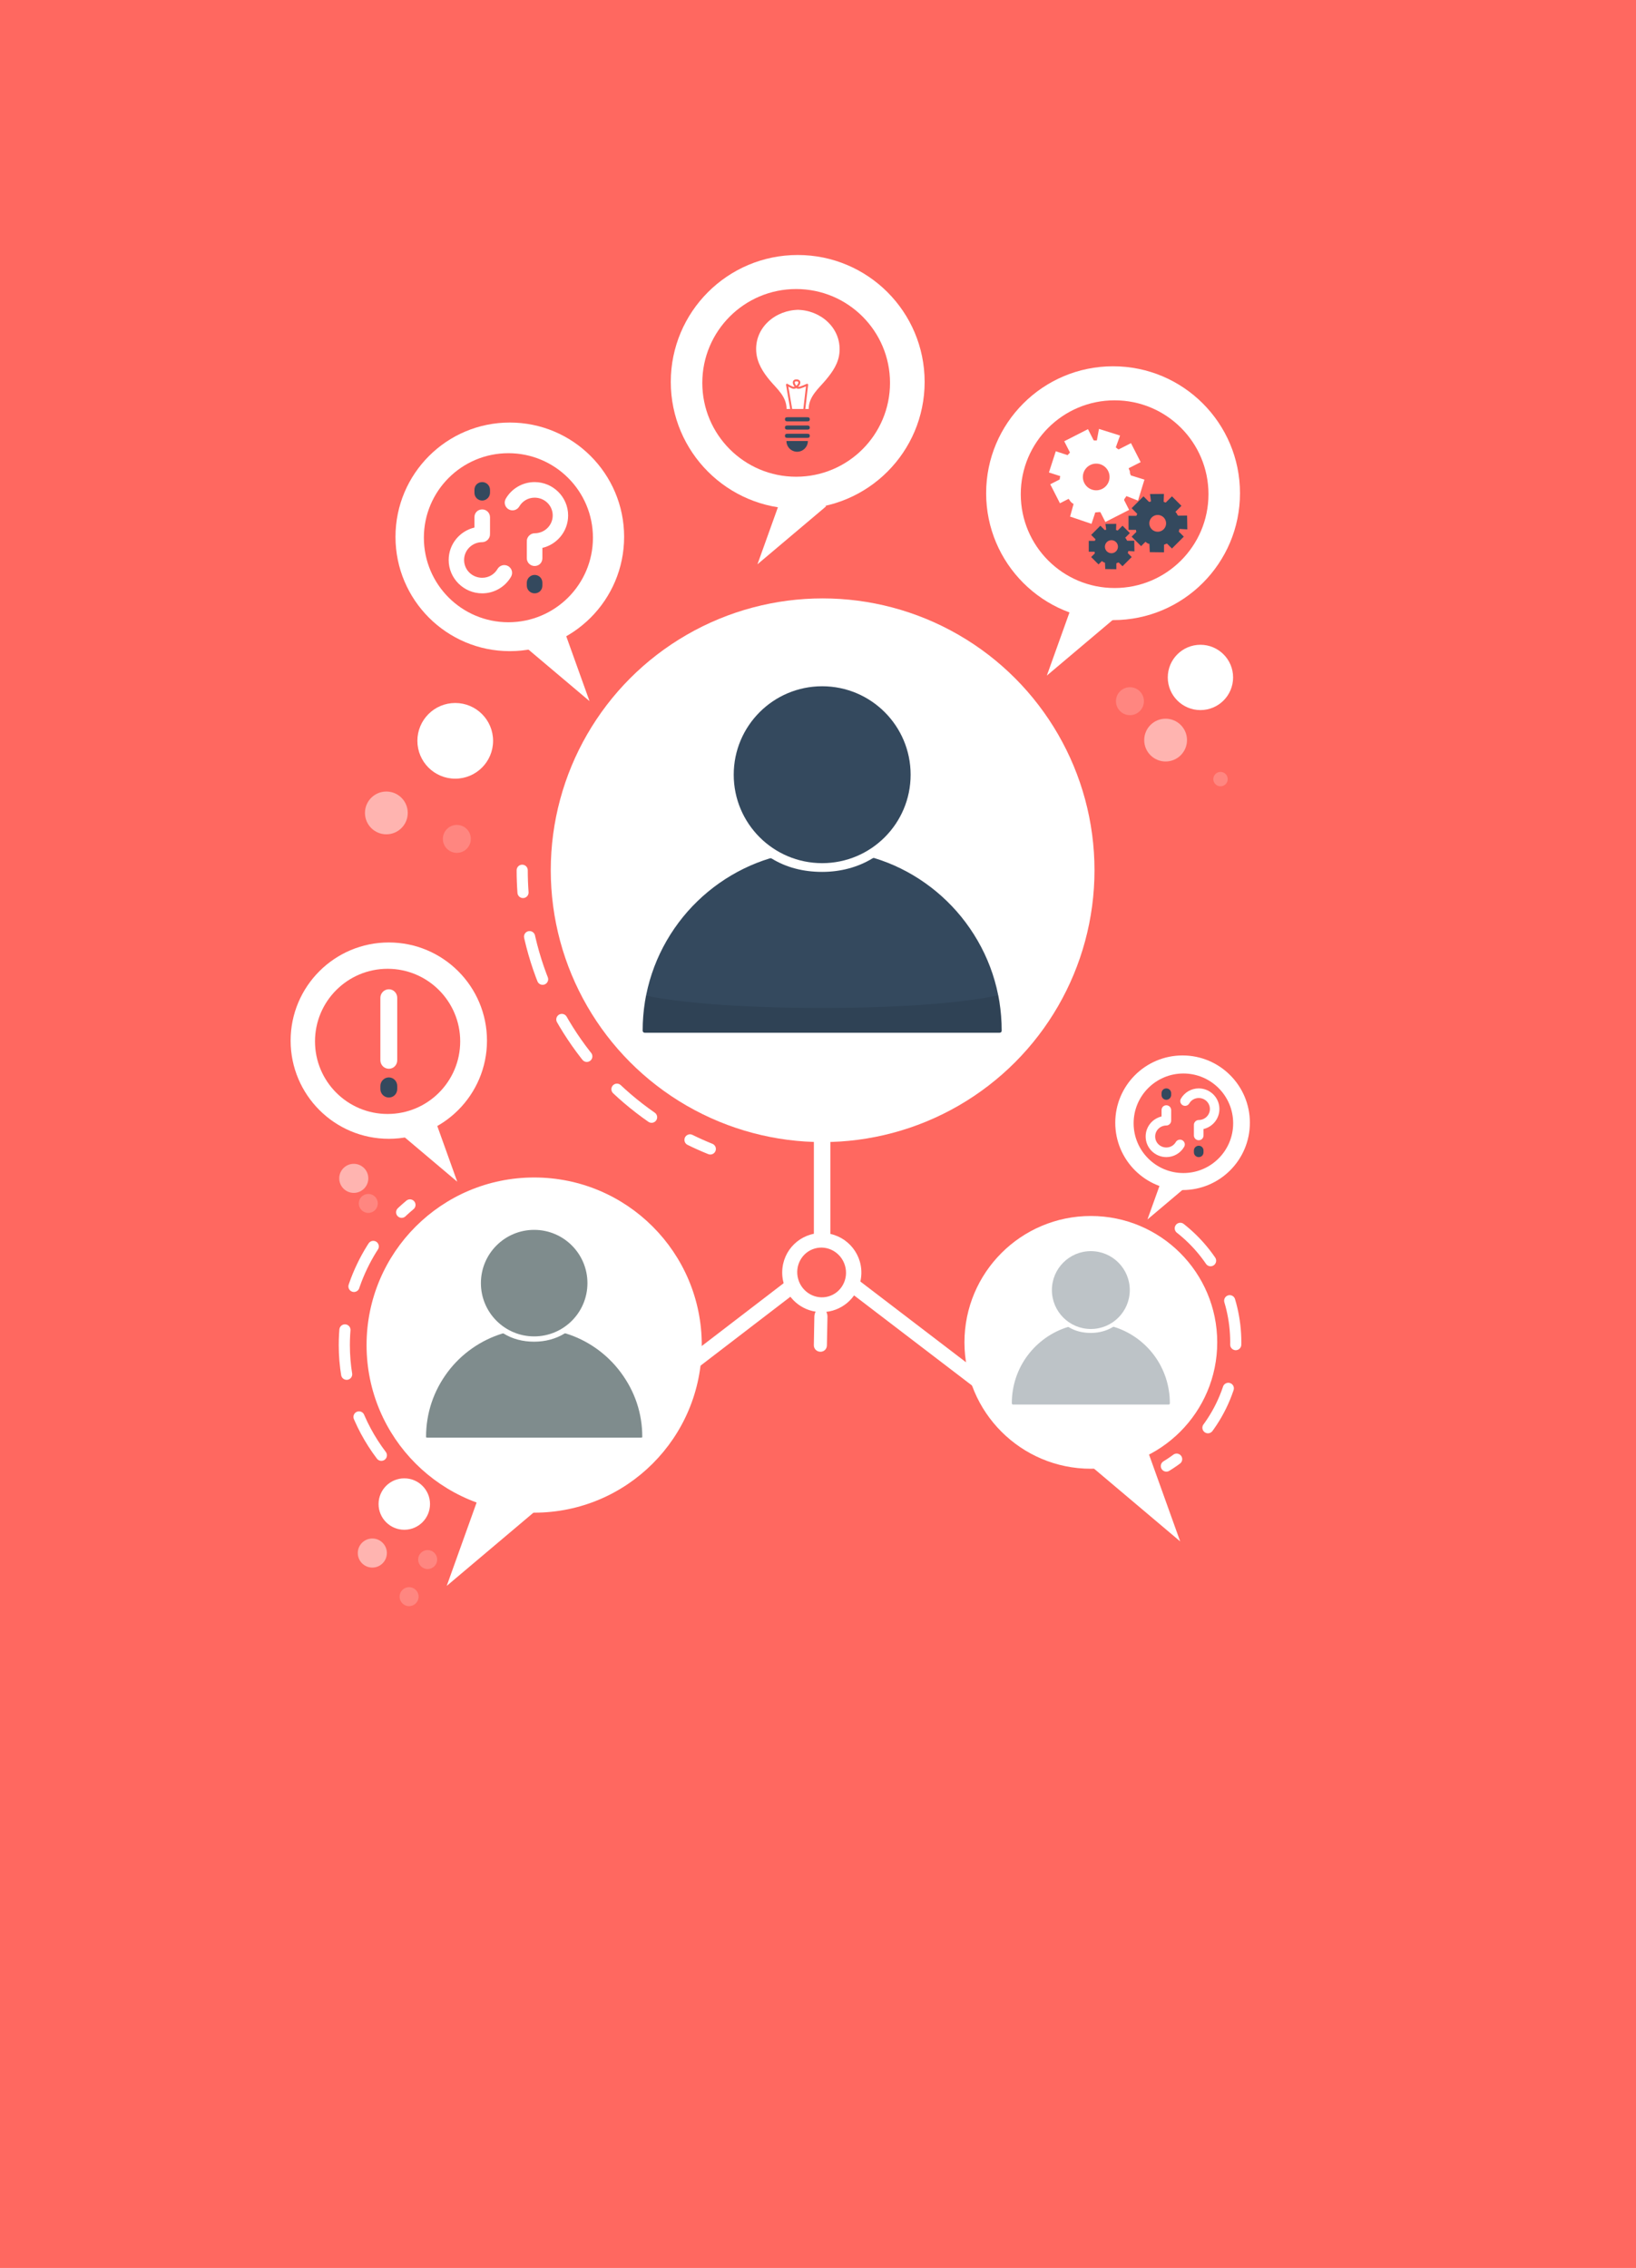 <?xml version="1.0" encoding="utf-8"?>
<!-- Generator: Adobe Illustrator 16.0.0, SVG Export Plug-In . SVG Version: 6.00 Build 0)  -->
<!DOCTYPE svg PUBLIC "-//W3C//DTD SVG 1.1//EN" "http://www.w3.org/Graphics/SVG/1.1/DTD/svg11.dtd">
<svg version="1.1" id="Capa_1" xmlns="http://www.w3.org/2000/svg" xmlns:xlink="http://www.w3.org/1999/xlink" x="0px" y="0px"
	 width="396px" height="549px" viewBox="0 0 396 549" enable-background="new 0 0 396 549" xml:space="preserve">
<g>
	<rect fill="#FF6860" width="396" height="549"/>
	<g>
		<circle fill="#FFFFFF" cx="264.042" cy="324.947" r="30.592"/>
		
			<path fill="none" stroke="#FFFFFF" stroke-width="2.694" stroke-linecap="round" stroke-miterlimit="10" stroke-dasharray="10.776" d="
			M285.691,297.34c8.179,6.422,13.433,16.4,13.433,27.607c0,12.677-6.724,23.783-16.801,29.947"/>
		<circle fill="#FFFFFF" cx="129.298" cy="325.602" r="40.569"/>
		
			<path fill="none" stroke="#FFFFFF" stroke-width="2.694" stroke-linecap="round" stroke-miterlimit="10" stroke-dasharray="10.776" d="
			M92.309,352.282c-5.627-7.412-8.967-16.657-8.967-26.681c0-13.635,6.179-25.826,15.89-33.928"/>
		<g>
			<path fill="#BDC3C7" d="M282.931,340h-37.779c-0.131,0-0.238-0.18-0.238-0.312c0-4.207,1.327-8.239,3.838-11.593
				c2.43-3.246,5.884-5.694,9.725-6.86c0.065-0.021,0.135-0.02,0.193,0.016c1.534,0.939,3.341,1.41,5.372,1.41
				c1.968,0,3.826-0.502,5.371-1.449c0.059-0.035,0.128-0.046,0.193-0.026c3.839,1.165,7.293,3.602,9.726,6.859
				c2.51,3.36,3.837,7.436,3.837,11.643C283.169,339.82,283.063,340,282.931,340z"/>
			<circle fill="#BDC3C7" cx="264.042" cy="312.287" r="9.425"/>
		</g>
		<circle fill="#FFFFFF" cx="199.12" cy="210.661" r="65.805"/>
		<g>
			<g>
				<path fill="none" stroke="#FFFFFF" stroke-width="2.694" stroke-linecap="round" stroke-miterlimit="10" d="M171.933,278.128
					c-1.671-0.674-3.312-1.408-4.918-2.2"/>
				
					<path fill="none" stroke="#FFFFFF" stroke-width="2.694" stroke-linecap="round" stroke-miterlimit="10" stroke-dasharray="10.798,10.798" d="
					M157.718,270.452c-16.132-11.191-27.518-28.745-30.527-49.029"/>
				<path fill="none" stroke="#FFFFFF" stroke-width="2.694" stroke-linecap="round" stroke-miterlimit="10" d="M126.597,216.048
					c-0.13-1.778-0.196-3.575-0.196-5.387"/>
			</g>
		</g>
		<g>
			<path fill="#7F8C8D" d="M155.139,348h-51.684c-0.179,0-0.325,0.013-0.325-0.165c0-5.756,1.815-11.144,5.25-15.731
				c3.325-4.441,8.05-7.726,13.305-9.321c0.089-0.027,0.186,0.006,0.264,0.055c2.097,1.285,4.569,1.945,7.348,1.945
				c2.692,0,5.233-0.678,7.348-1.975c0.08-0.047,0.176-0.059,0.265-0.031c5.252,1.596,9.977,4.929,13.305,9.386
				c3.435,4.599,5.25,9.914,5.25,15.672C155.464,348.013,155.319,348,155.139,348z"/>
			<circle fill="#7F8C8D" cx="129.298" cy="310.607" r="12.894"/>
		</g>
		<polygon fill="#FFFFFF" stroke="#FFFFFF" stroke-width="0.898" stroke-miterlimit="10" points="264.474,354.643 284.679,371.705 
			275.985,347.459 		"/>
		<polygon fill="#FFFFFF" stroke="#FFFFFF" stroke-width="0.898" stroke-miterlimit="10" points="129.319,365.42 109.114,382.482 
			117.808,358.235 		"/>
		<circle fill="#FFFFFF" cx="269.422" cy="119.389" r="30.722"/>
		<polygon fill="#FFFFFF" stroke="#FFFFFF" stroke-width="0.68" stroke-miterlimit="10" points="269.439,149.543 254.137,162.464 
			260.722,144.102 		"/>
		
			<line fill="none" stroke="#FFFFFF" stroke-width="3.592" stroke-miterlimit="10" x1="165.69" y1="331.295" x2="191.775" y2="311.283"/>
		
			<line fill="none" stroke="#FFFFFF" stroke-width="3.592" stroke-miterlimit="10" x1="205.802" y1="310.606" x2="238.911" y2="335.91"/>
		<line fill="none" stroke="#FFFFFF" stroke-width="4" stroke-miterlimit="10" x1="199" y1="300" x2="199" y2="267"/>
		<circle fill="#FF6860" cx="269.798" cy="119.625" r="22.718"/>
		<circle fill="#FFFFFF" cx="123.4" cy="129.954" r="27.67"/>
		<polygon fill="#FFFFFF" stroke="#FFFFFF" stroke-width="0.613" stroke-miterlimit="10" points="128.238,157.113 142.02,168.75 
			136.089,152.212 		"/>
		<circle fill="#FF6860" cx="123.061" cy="130.167" r="20.462"/>
		<circle fill="#FFFFFF" cx="193.089" cy="92.448" r="30.722"/>
		<polygon fill="#FFFFFF" stroke="#FFFFFF" stroke-width="0.68" stroke-miterlimit="10" points="199.394,122.602 184.092,135.523 
			190.677,117.161 		"/>
		<circle fill="#FF6860" cx="192.713" cy="92.685" r="22.718"/>
		<g>
			<circle fill="#FFFFFF" cx="94.111" cy="251.905" r="23.764"/>
			<polygon fill="#FFFFFF" stroke="#FFFFFF" stroke-width="0.526" stroke-miterlimit="10" points="98.266,275.23 110.103,285.226 
				105.01,271.021 			"/>
			<circle fill="#FF6860" cx="93.821" cy="252.088" r="17.573"/>
			<path fill="#FFFFFF" d="M92.071,256.657v-15.124c0-1.123,0.936-2.06,2.059-2.06c1.123,0,2.021,0.937,2.021,2.06v15.124
				c0,1.159-0.899,2.058-2.021,2.058C93.007,258.715,92.071,257.816,92.071,256.657z"/>
			<path fill="#34495E" d="M94.13,265.679c-1.123,0-2.059-0.898-2.059-2.059v-0.749c0-1.123,0.936-2.059,2.059-2.059
				c1.123,0,2.021,0.936,2.021,2.059v0.749C96.152,264.78,95.253,265.679,94.13,265.679z"/>
		</g>
		<path fill="#FFFFFF" d="M272.654,120.09l2.804,1.092l1.558-5.079l-3.306-1.027c-0.004-0.1-0.222-0.545-0.229-0.643
			c-0.019-0.246,0.219,0.105-0.297-1.08l2.916-1.486l-2.342-4.598l-2.954,1.506c-0.107,0.054-0.422-0.251-0.725-0.477l1.035-2.865
			l-5.104-1.604l-0.516,2.799c-0.422,0.005-0.735,0.027-0.794-0.087l-1.353-2.655l-5.747,2.929l1.372,2.692
			c0.045,0.087-0.375,0.425-0.563,0.666l-2.85-0.938l-1.662,5.133l2.73,0.883c-0.006,0.3-0.124,0.344-0.097,0.642
			c0.009,0.148-0.029,0.171-0.075,0.194l-2.237,1.14l2.344,4.597l2.105-1.073c0.703,1.09,0.839,0.975,1.195,1.244l-0.842,3.052
			l5.182,1.759l0.915-2.773c0.415-0.001,1.181-0.151,1.242-0.032l1.2,2.354l5.747-2.928l-1.2-2.354
			C272.028,120.924,272.366,120.519,272.654,120.09z M266.809,118.337c-1.589,0.811-3.536,0.179-4.346-1.412
			c-0.81-1.588-0.178-3.536,1.411-4.345c1.59-0.811,3.537-0.178,4.346,1.412C269.031,115.581,268.398,117.529,266.809,118.337z"/>
		<path fill="#34495E" d="M285.507,128.039l1.891,0.108l-0.056-3.344l-2.178,0.028c-0.022-0.059-0.239-0.284-0.263-0.34
			c-0.059-0.144,0.152,0.02-0.387-0.589l1.456-1.456l-2.296-2.297l-1.476,1.477c-0.053,0.053-0.301-0.068-0.526-0.145l0.063-1.917
			l-3.367,0.033l0.235,1.776c-0.251,0.084-0.435,0.159-0.492,0.102l-1.326-1.327l-2.872,2.871l1.345,1.345
			c0.043,0.044-0.142,0.328-0.208,0.508l-1.888-0.008l0.004,3.396l1.805-0.002c0.055,0.18-0.007,0.229,0.067,0.403
			c0.034,0.087,0.016,0.107-0.007,0.13l-1.118,1.118l2.297,2.296l1.051-1.052c0.634,0.516,0.692,0.42,0.958,0.512l0.09,1.991
			l3.444,0.045l0.008-1.838c0.249-0.082,0.678-0.32,0.737-0.261l1.176,1.176l2.871-2.871l-1.176-1.177
			C285.294,128.659,285.418,128.351,285.507,128.039z M281.667,128.126c-0.794,0.794-2.083,0.794-2.877,0
			c-0.793-0.793-0.793-2.083,0-2.875c0.794-0.794,2.083-0.794,2.877,0C282.461,126.043,282.461,127.333,281.667,128.126z"/>
		<path fill="#34495E" d="M273.126,133.391l1.469,0.084l-0.043-2.598l-1.693,0.021c-0.017-0.045-0.185-0.22-0.204-0.264
			c-0.046-0.112,0.118,0.015-0.301-0.457l1.131-1.132l-1.784-1.785l-1.146,1.146c-0.042,0.042-0.234-0.053-0.409-0.112l0.049-1.489
			l-2.616,0.025l0.183,1.38c-0.195,0.065-0.338,0.124-0.382,0.08l-1.029-1.031l-2.231,2.23l1.044,1.045
			c0.034,0.034-0.11,0.255-0.161,0.395l-1.467-0.006l0.002,2.639l1.403-0.002c0.043,0.14-0.006,0.179,0.052,0.313
			c0.026,0.068,0.013,0.083-0.006,0.102l-0.868,0.868l1.785,1.784l0.817-0.817c0.492,0.4,0.538,0.327,0.744,0.398l0.069,1.547
			l2.676,0.035l0.006-1.428c0.193-0.063,0.527-0.249,0.573-0.203l0.914,0.914l2.23-2.23l-0.914-0.914
			C272.961,133.873,273.057,133.633,273.126,133.391z M270.143,133.458c-0.617,0.618-1.618,0.618-2.235,0
			c-0.616-0.616-0.616-1.618,0-2.234c0.617-0.617,1.618-0.617,2.235,0C270.759,131.841,270.759,132.842,270.143,133.458z"/>
		<g>
			<path fill="#34495E" d="M190.767,101c-0.422,0-0.765,0.011-0.765,0.501c0,0.488,0.343,0.499,0.765,0.499h4.479
				c0.423,0,0.765-0.011,0.765-0.499c0-0.49-0.342-0.501-0.765-0.501H190.767z"/>
			<path fill="#34495E" d="M190.767,103c-0.422,0-0.765,0.012-0.765,0.501c0,0.488,0.343,0.499,0.765,0.499h4.479
				c0.423,0,0.765-0.011,0.765-0.499c0-0.49-0.342-0.501-0.765-0.501H190.767z"/>
			<path fill="#34495E" d="M190.767,105c-0.422,0-0.765,0.012-0.765,0.501c0,0.488,0.343,0.499,0.765,0.499h4.479
				c0.423,0,0.765-0.011,0.765-0.499c0-0.49-0.342-0.501-0.765-0.501H190.767z"/>
			<path fill="#34495E" d="M195.549,106.757c0,1.433-1.161,2.594-2.594,2.594c-1.432,0-2.594-1.161-2.594-2.594"/>
			<path fill="#FFFFFF" d="M190.395,99c0-3-2.304-4.842-3.993-6.847c-1.717-2.039-3.169-4.314-3.354-7.053
				c-0.395-5.858,4.72-10.1,10.343-10.1h-0.398h-0.089c5.624,0,10.7,4.304,10.305,10.161c-0.185,2.739-1.676,4.865-3.393,6.903
				c-1.689,2.005-4.07,3.936-4.07,6.936H190.395z"/>
			<path fill="none" stroke="#FF6860" stroke-width="0.476" stroke-linejoin="round" stroke-miterlimit="10" d="M194.547,100.257
				l0.83-7.123c0,0-1.566,0.743-2.13,0.743c-0.844,0-1.737-1.804-0.49-1.804c1.492,0,0.39,1.804-0.623,1.804
				c-0.45,0-1.636-0.747-1.636-0.747l1.209,7.023"/>
		</g>
		<path fill="#FFFFFF" d="M108.604,135.553c0-3.81,2.656-7.002,6.235-7.85v-2.5c0-1.078,0.807-1.886,1.885-1.886
			c1,0,1.886,0.808,1.886,1.886v4.001c0,0.039-0.039,0.039-0.039,0.077c0.039,0.039,0.039,0.039,0.039,0.077
			c0,1.001-0.885,1.886-1.886,1.886c-2.424,0-4.387,1.923-4.387,4.309c0,2.423,1.963,4.31,4.387,4.31
			c1.577,0,2.962-0.848,3.693-2.117c0.539-0.924,1.693-1.231,2.616-0.692c0.885,0.539,1.193,1.654,0.655,2.578
			c-1.385,2.384-4.002,4.001-6.964,4.001C112.26,143.633,108.604,140.016,108.604,135.553z"/>
		<path fill="#34495E" d="M116.723,121.164c-1.078,0-1.885-0.847-1.885-1.886v-0.692c0-1.078,0.807-1.886,1.885-1.886
			c1,0,1.886,0.808,1.886,1.886v0.692C118.609,120.316,117.724,121.164,116.723,121.164z"/>
		<path fill="#FFFFFF" d="M131.286,132.629v2.501c0,1.076-0.808,1.884-1.886,1.884c-1,0-1.885-0.808-1.885-1.884v-4.002
			c0-0.038,0.04-0.038,0.04-0.077c-0.04-0.037-0.04-0.037-0.04-0.077c0-1,0.885-1.886,1.885-1.886c2.424,0,4.387-1.924,4.387-4.31
			c0-2.423-1.963-4.309-4.387-4.309c-1.578,0-2.962,0.848-3.694,2.117c-0.537,0.924-1.692,1.23-2.616,0.692
			c-0.885-0.538-1.192-1.655-0.653-2.577c1.385-2.386,4-4.002,6.963-4.002c4.464,0,8.118,3.617,8.118,8.079
			C137.519,128.589,134.864,131.783,131.286,132.629z"/>
		<path fill="#34495E" d="M131.286,141.055v0.692c0,1.077-0.808,1.886-1.886,1.886c-1,0-1.885-0.809-1.885-1.886v-0.692
			c0-1.039,0.885-1.884,1.885-1.884C130.478,139.17,131.286,140.016,131.286,141.055z"/>
		<g>
			<polygon fill="#FFFFFF" stroke="#FFFFFF" stroke-width="0.361" stroke-miterlimit="10" points="286.254,287.775 
				278.139,294.629 281.631,284.891 			"/>
			<path fill="#FFFFFF" d="M286.245,255.492c-8.997,0-16.292,7.295-16.292,16.293s7.295,16.293,16.292,16.293
				c8.998,0,16.292-7.295,16.292-16.293S295.243,255.492,286.245,255.492z M286.445,283.958c-6.655,0-12.048-5.394-12.048-12.048
				s5.394-12.048,12.048-12.048c6.653,0,12.047,5.394,12.047,12.048S293.098,283.958,286.445,283.958z"/>
			<path fill="#FFFFFF" d="M277.308,275.111c0-2.354,1.64-4.324,3.85-4.847v-1.544c0-0.666,0.498-1.165,1.164-1.165
				c0.619,0,1.165,0.499,1.165,1.165v2.471c0,0.023-0.024,0.023-0.024,0.047c0.024,0.024,0.024,0.024,0.024,0.047
				c0,0.619-0.546,1.166-1.165,1.166c-1.497,0-2.708,1.188-2.708,2.66c0,1.496,1.212,2.661,2.708,2.661
				c0.974,0,1.829-0.524,2.281-1.308c0.333-0.57,1.046-0.76,1.615-0.427c0.547,0.333,0.737,1.021,0.405,1.592
				c-0.855,1.473-2.472,2.471-4.301,2.471C279.565,280.101,277.308,277.867,277.308,275.111z"/>
			<path fill="#34495E" d="M282.321,266.227c-0.666,0-1.164-0.523-1.164-1.166v-0.427c0-0.665,0.498-1.165,1.164-1.165
				c0.619,0,1.165,0.5,1.165,1.165v0.427C283.486,265.703,282.94,266.227,282.321,266.227z"/>
			<path fill="#FFFFFF" d="M291.314,273.306v1.544c0,0.665-0.499,1.164-1.164,1.164c-0.618,0-1.164-0.499-1.164-1.164v-2.471
				c0-0.023,0.024-0.023,0.024-0.047c-0.024-0.023-0.024-0.023-0.024-0.049c0-0.617,0.546-1.164,1.164-1.164
				c1.497,0,2.709-1.188,2.709-2.661c0-1.497-1.212-2.661-2.709-2.661c-0.975,0-1.83,0.523-2.281,1.307
				c-0.332,0.571-1.045,0.761-1.615,0.428c-0.546-0.332-0.736-1.021-0.403-1.59c0.855-1.475,2.47-2.473,4.3-2.473
				c2.756,0,5.013,2.234,5.013,4.989C295.163,270.811,293.523,272.783,291.314,273.306z"/>
			<path fill="#34495E" d="M291.314,278.508v0.428c0,0.666-0.499,1.165-1.164,1.165c-0.618,0-1.164-0.499-1.164-1.165v-0.428
				c0-0.641,0.546-1.162,1.164-1.162C290.815,277.346,291.314,277.867,291.314,278.508z"/>
		</g>
		<path fill="#FFFFFF" d="M208.498,308.224c0.097-5.29-4.121-9.655-9.38-9.752c-5.38-0.099-9.684,4.112-9.78,9.403
			c-0.048,2.643,0.964,5.058,2.666,6.822c1.422,1.473,3.309,2.496,5.435,2.818c-0.034,0.061-0.07,0.121-0.096,0.185
			c-0.143,0.315-0.219,0.663-0.227,1.037l-0.122,6.925c0.004,0.882,0.721,1.541,1.577,1.557c0.856,0.016,1.548-0.617,1.582-1.5
			l0.138-6.924c0.006-0.375-0.062-0.724-0.193-1.044c-0.028-0.065-0.058-0.126-0.09-0.188c2.138-0.244,4.076-1.197,5.551-2.617
			C207.323,313.242,208.45,310.867,208.498,308.224z M204.542,306.4c0.919,3.201-0.873,6.523-4,7.422
			c-3.129,0.898-6.411-0.969-7.33-4.17c-0.919-3.201,0.872-6.524,4-7.423C200.341,301.332,203.622,303.198,204.542,306.4z"/>
		<circle fill="#FFFFFF" cx="110.192" cy="179.333" r="9.161"/>
		<circle opacity="0.5" fill="#FFFFFF" cx="93.519" cy="196.785" r="5.179"/>
		<circle opacity="0.2" fill="#FFFFFF" cx="110.582" cy="203.072" r="3.383"/>
		<circle fill="#FFFFFF" cx="97.861" cy="364.086" r="6.225"/>
		<circle opacity="0.5" fill="#FFFFFF" cx="90.124" cy="375.945" r="3.519"/>
		<circle opacity="0.5" fill="#FFFFFF" cx="85.633" cy="285.244" r="3.519"/>
		<circle opacity="0.2" fill="#FFFFFF" cx="103.514" cy="377.523" r="2.299"/>
		<circle opacity="0.2" fill="#FFFFFF" cx="89.146" cy="291.313" r="2.299"/>
		<circle opacity="0.2" fill="#FFFFFF" cx="99.024" cy="386.504" r="2.299"/>
		<circle fill="#FFFFFF" cx="290.57" cy="163.986" r="7.905"/>
		<circle opacity="0.5" fill="#FFFFFF" cx="282.14" cy="179.156" r="5.179"/>
		<circle opacity="0.2" fill="#FFFFFF" cx="273.506" cy="169.74" r="3.383"/>
		<circle opacity="0.2" fill="#FFFFFF" cx="295.431" cy="188.599" r="1.742"/>
		<g>
			<path fill="#34495E" d="M241.918,250h-85.815c-0.298,0-0.54-0.179-0.54-0.478c0-9.555,3.014-18.601,8.717-26.218
				c5.521-7.374,13.366-12.878,22.091-15.528c0.147-0.044,0.308-0.016,0.439,0.063c3.483,2.134,7.587,3.22,12.2,3.22
				c4.472,0,8.691-1.135,12.201-3.285c0.132-0.082,0.292-0.101,0.439-0.055c8.721,2.646,16.566,8.181,22.092,15.579
				c5.703,7.638,8.717,16.663,8.717,26.223C242.459,249.82,242.217,250,241.918,250z"/>
			<path opacity="0.1" d="M199.051,244c-30.856,0-42.746-3.017-42.746-3.017c-0.5,2.678-0.754,5.519-0.754,8.292
				c0,0.299,0.241,0.725,0.541,0.725h42.896h42.93c0.298,0,0.541-0.179,0.541-0.478c0-2.771-0.254-5.935-0.753-8.614
				c0,0-11.927,3.092-42.718,3.092H199.051z"/>
			<circle fill="#34495E" cx="199.011" cy="187.533" r="21.41"/>
		</g>
	</g>
</g>
</svg>
